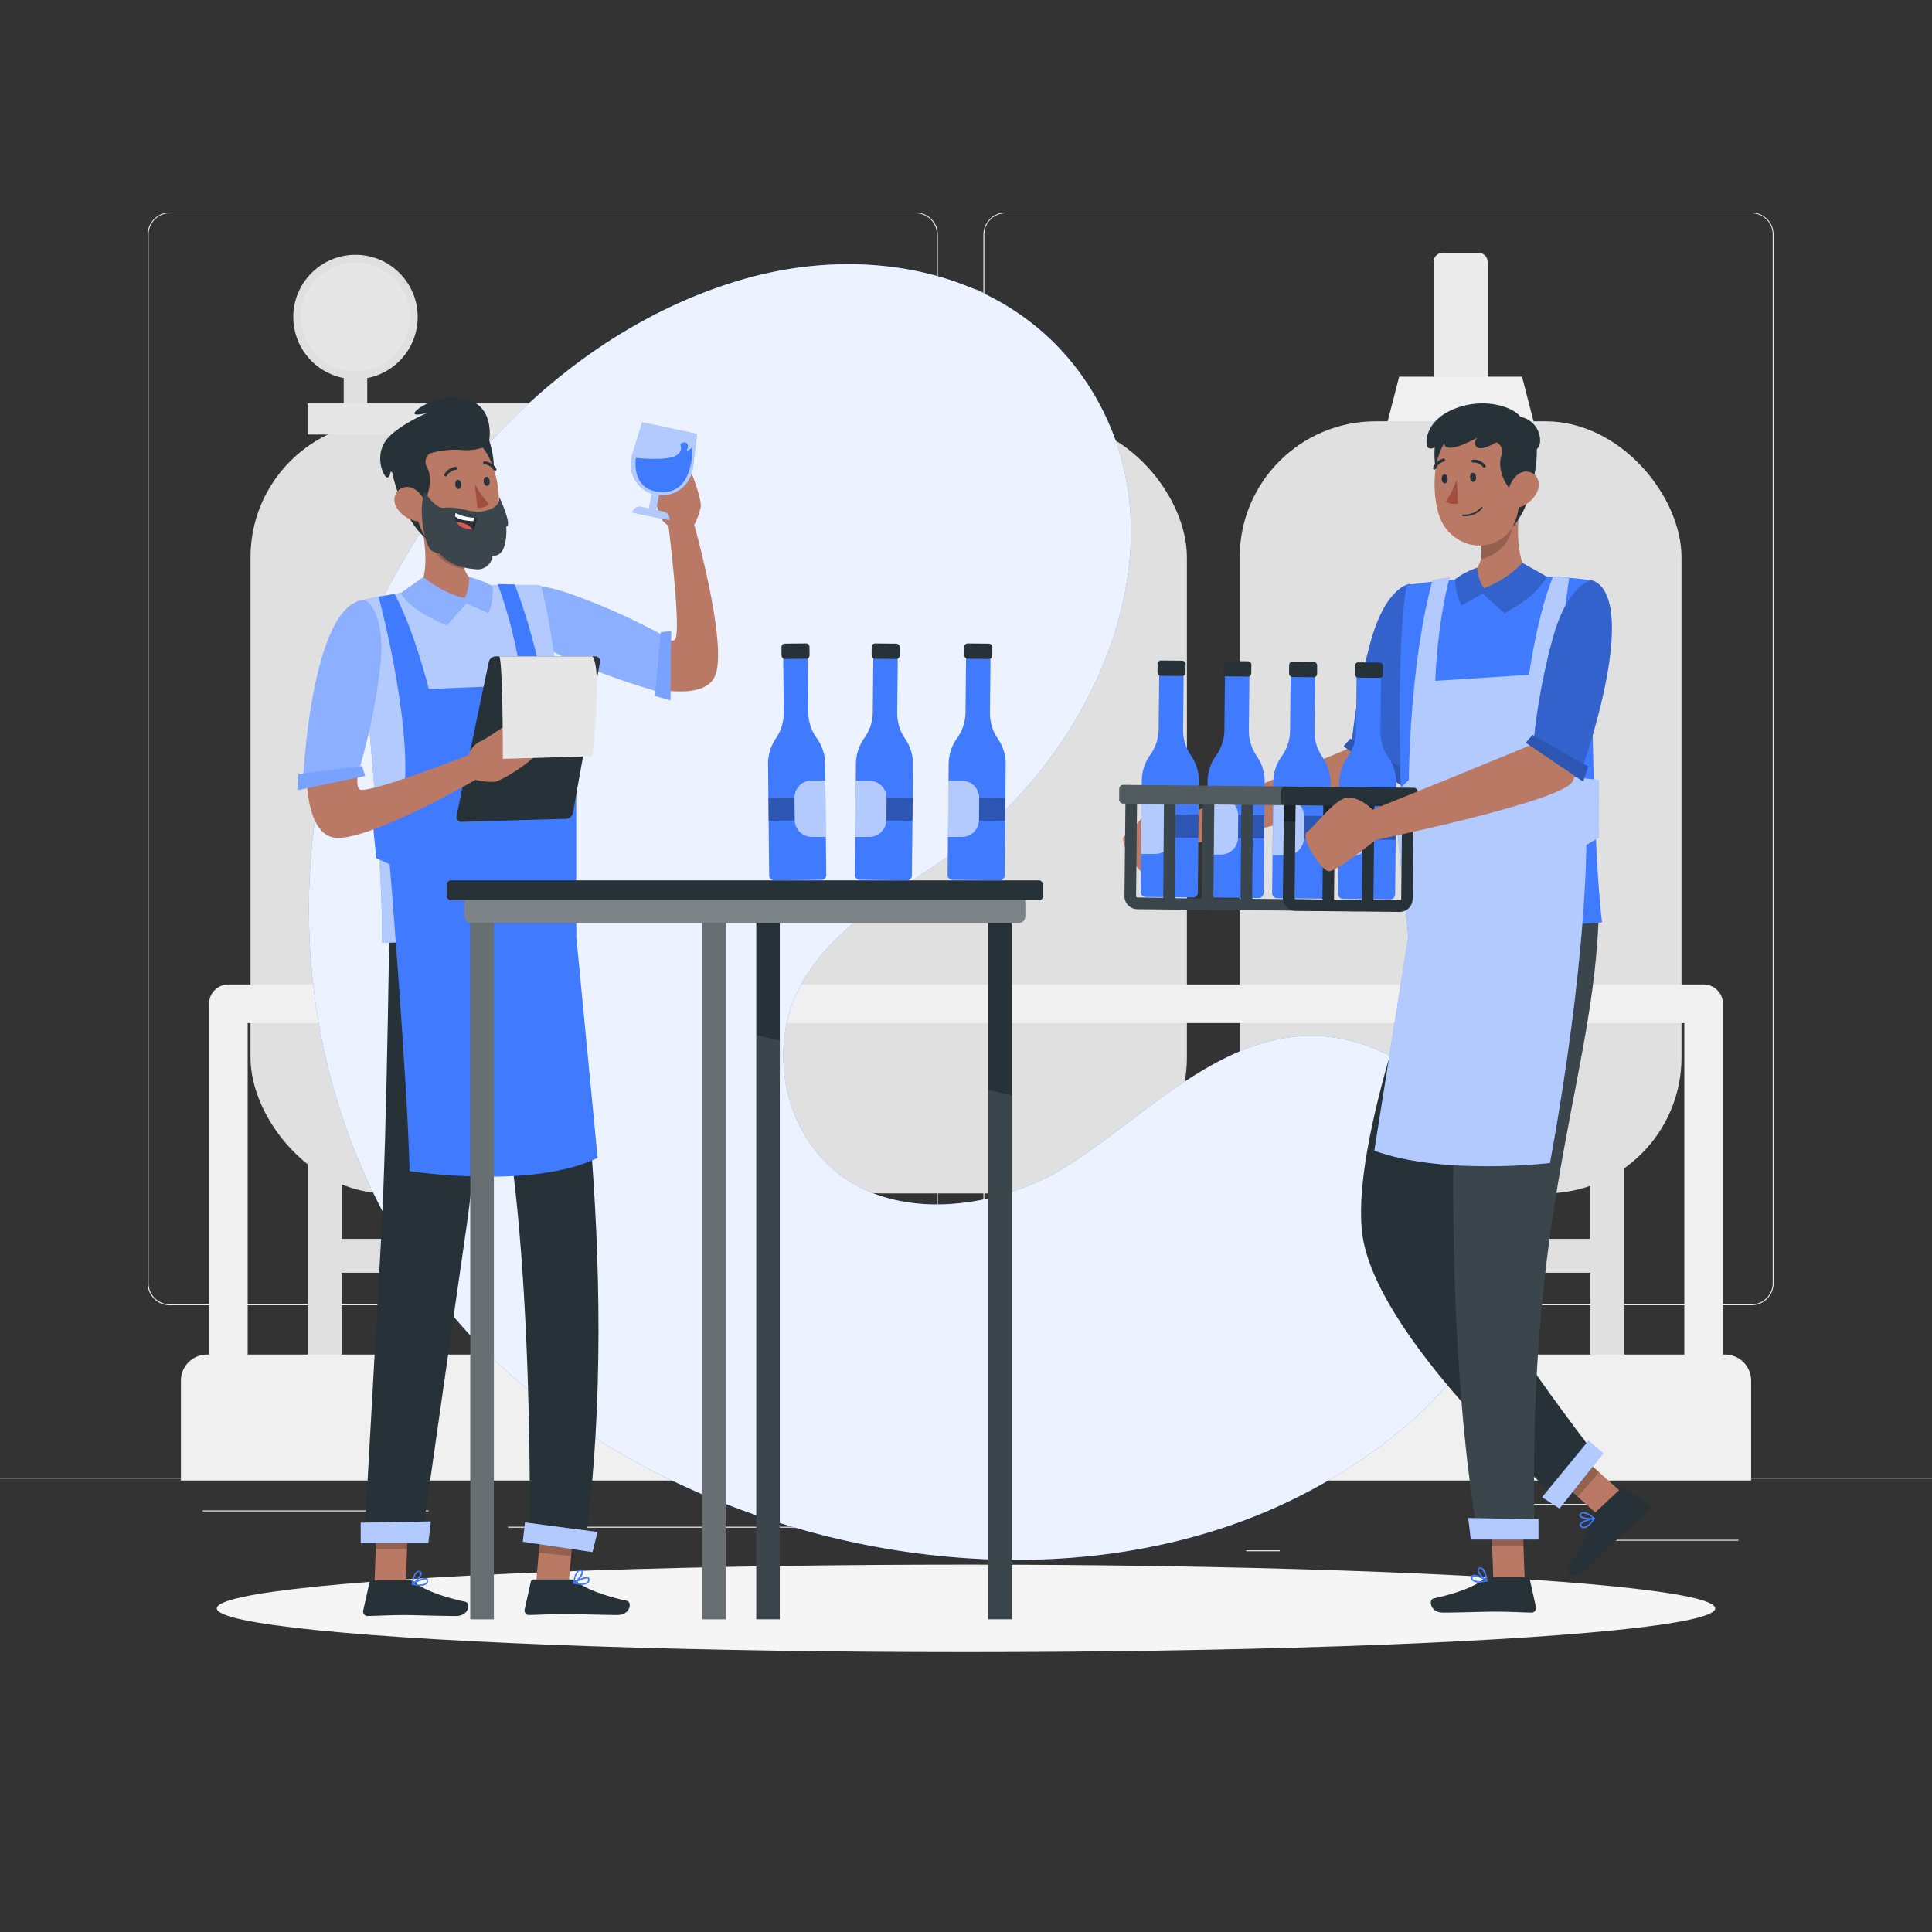 <svg xmlns="http://www.w3.org/2000/svg" viewBox="0 0 500 500"><rect x="0" y="0" width="500" height="500" fill="#333333" stroke="none"/><g id="background-complete"><rect y="382.4" width="500" height="0.25" style="fill:#ebebeb"></rect><rect x="416.78" y="398.49" width="33.12" height="0.25" style="fill:#ebebeb"></rect><rect x="322.53" y="401.21" width="8.69" height="0.25" style="fill:#ebebeb"></rect><rect x="396.59" y="389.21" width="19.19" height="0.25" style="fill:#ebebeb"></rect><rect x="52.46" y="390.89" width="43.19" height="0.25" style="fill:#ebebeb"></rect><rect x="104.56" y="390.89" width="6.33" height="0.25" style="fill:#ebebeb"></rect><rect x="131.47" y="395.11" width="93.68" height="0.25" style="fill:#ebebeb"></rect><path d="M237,337.8H43.91a5.71,5.71,0,0,1-5.7-5.71V60.66A5.71,5.71,0,0,1,43.91,55H237a5.71,5.71,0,0,1,5.71,5.71V332.09A5.71,5.71,0,0,1,237,337.8ZM43.91,55.2a5.46,5.46,0,0,0-5.45,5.46V332.09a5.46,5.46,0,0,0,5.45,5.46H237a5.47,5.47,0,0,0,5.46-5.46V60.66A5.47,5.47,0,0,0,237,55.2Z" style="fill:#ebebeb"></path><path d="M453.31,337.8H260.21a5.72,5.72,0,0,1-5.71-5.71V60.66A5.72,5.72,0,0,1,260.21,55h193.1A5.71,5.71,0,0,1,459,60.66V332.09A5.71,5.71,0,0,1,453.31,337.8ZM260.21,55.2a5.47,5.47,0,0,0-5.46,5.46V332.09a5.47,5.47,0,0,0,5.46,5.46h193.1a5.47,5.47,0,0,0,5.46-5.46V60.66a5.47,5.47,0,0,0-5.46-5.46Z" style="fill:#ebebeb"></path><path d="M373.39,65.42h9.23A2.38,2.38,0,0,1,385,67.8v36.78a0,0,0,0,1,0,0H371a0,0,0,0,1,0,0V67.8A2.38,2.38,0,0,1,373.39,65.42Z" style="fill:#ebebeb"></path><rect x="88.95" y="85.44" width="6.09" height="31.47" style="fill:#e0e0e0"></rect><circle cx="250" cy="83.2" r="8.69" transform="translate(-12.81 102) rotate(-22.5)" style="fill:#e0e0e0"></circle><rect x="235.48" y="101.09" width="29.04" height="12.83" style="fill:#e0e0e0"></rect><rect x="246.24" y="87.39" width="7.53" height="13.7" style="fill:#e0e0e0"></rect><polygon points="398.9 116.9 357.1 116.9 362.1 97.49 393.9 97.49 398.9 116.9" style="fill:#f0f0f0"></polygon><rect x="64.83" y="109.03" width="114.34" height="199.82" rx="35.19" style="fill:#e0e0e0"></rect><rect x="79.63" y="291.65" width="8.78" height="66.71" style="fill:#e0e0e0"></rect><rect x="116.02" y="285.43" width="8.78" height="79.13" transform="translate(445.41 204.59) rotate(90)" style="fill:#e0e0e0"></rect><rect x="155.59" y="291.65" width="8.78" height="66.71" style="fill:#e0e0e0"></rect><rect x="192.83" y="109.03" width="114.34" height="199.82" rx="35.19" style="fill:#e0e0e0"></rect><rect x="207.63" y="291.65" width="8.78" height="66.71" style="fill:#e0e0e0"></rect><rect x="244.02" y="285.43" width="8.78" height="79.13" transform="translate(573.41 76.59) rotate(90)" style="fill:#e0e0e0"></rect><rect x="283.59" y="291.65" width="8.78" height="66.71" style="fill:#e0e0e0"></rect><rect x="320.83" y="109.03" width="114.34" height="199.82" rx="35.19" style="fill:#e0e0e0"></rect><rect x="335.63" y="291.65" width="8.78" height="66.71" style="fill:#e0e0e0"></rect><rect x="372.02" y="285.43" width="8.78" height="79.13" transform="translate(701.41 -51.41) rotate(90)" style="fill:#e0e0e0"></rect><rect x="411.59" y="291.65" width="8.78" height="66.71" style="fill:#e0e0e0"></rect><path d="M53.57,350.56H446.43a6.76,6.76,0,0,1,6.76,6.76v25.84a0,0,0,0,1,0,0H46.82a0,0,0,0,1,0,0V357.31A6.76,6.76,0,0,1,53.57,350.56Z" style="fill:#f0f0f0"></path><path d="M440.9,366.91H59.1a5,5,0,0,1-5-5V259.78a5,5,0,0,1,5-5H440.9a5,5,0,0,1,5,5V361.91A5,5,0,0,1,440.9,366.91Zm-376.8-10H435.9V264.78H64.1Z" style="fill:#f0f0f0"></path><circle cx="92" cy="82.04" r="16.1" style="fill:#e0e0e0"></circle><circle cx="92" cy="82.04" r="14.1" style="fill:#e6e6e6"></circle><circle cx="250" cy="83.2" r="6.69" style="fill:#e6e6e6"></circle><rect x="221.78" y="95.87" width="56.44" height="6.91" style="fill:#e6e6e6"></rect><rect x="79.59" y="104.41" width="84.81" height="8.05" style="fill:#e6e6e6"></rect></g><g id="background-simple"><path d="M202.44,69.92C235.39,64,270.37,74.81,286,107.45c17.3,36.23-1.37,80.25-29.33,105.42-15.51,14-37.47,22.19-48.6,40.56-8.58,14.16-6.68,33.63,4.32,46,15.69,17.62,44.26,14.11,62.68,3,20.94-12.69,42-37.13,68.85-34.09,24.76,2.8,43.83,26.91,45.31,51.06,1.87,30.72-26.79,54.14-51.38,67-62.85,32.82-150.1,16.44-203.25-28.51-39.07-33-57.78-84.24-54.22-134.8A180.75,180.75,0,0,1,108,139.1c19.23-30.28,48.4-56.16,83.58-66.6A102.13,102.13,0,0,1,202.44,69.92Z" style="fill:#407BFF"></path><path d="M202.44,69.92C235.39,64,270.37,74.81,286,107.45c17.3,36.23-1.37,80.25-29.33,105.42-15.51,14-37.47,22.19-48.6,40.56-8.58,14.16-6.68,33.63,4.32,46,15.69,17.62,44.26,14.11,62.68,3,20.94-12.69,42-37.13,68.85-34.09,24.76,2.8,43.83,26.91,45.31,51.06,1.87,30.72-26.79,54.14-51.38,67-62.85,32.82-150.1,16.44-203.25-28.51-39.07-33-57.78-84.24-54.22-134.8A180.75,180.75,0,0,1,108,139.1c19.23-30.28,48.4-56.16,83.58-66.6A102.13,102.13,0,0,1,202.44,69.92Z" style="fill:#fff;opacity:0.9"></path></g><g id="Shadow"><ellipse id="path" cx="250" cy="416.24" rx="193.89" ry="11.32" style="fill:#f5f5f5"></ellipse></g><g id="character-2"><g id="group"><polygon points="420.37 386.86 414.86 393.22 401.38 381.12 406.89 374.76 420.37 386.86" style="fill:#b97964"></polygon><polygon points="406.89 374.76 401.38 381.12 408.34 387.36 413.84 381 406.89 374.76" style="opacity:0.2;isolation:isolate"></polygon><path d="M412.13,375.5s-26.09-33.82-31-46.74,23-87.3,23-87.3l-31.38-6.32s-23.12,57-20.27,83.6,48.91,67.49,48.91,67.49Z" style="fill:#263238"></path><path d="M412.38,391.86l7.19-6.73a.71.71,0,0,1,.88-.06l6.1,4.18a1.18,1.18,0,0,1,.3,1.66,1.12,1.12,0,0,1-.18.2c-2.36,2.14-4.19,3.58-7.11,6.32-1.8,1.68-7.05,6.95-9.53,9.28s-5.11.18-4.31-1c3.64-5.27,5.78-9.86,6-12.54A1.91,1.91,0,0,1,412.38,391.86Z" style="fill:#263238"></path><path d="M411.39,394.74a2.42,2.42,0,0,1-1.42.76,1.16,1.16,0,0,1-1-.48.57.57,0,0,1-.12-.62c.34-.95,3.35-1.56,3.69-1.62a.15.15,0,0,1,.19.07.2.2,0,0,1,0,.22A10.28,10.28,0,0,1,411.39,394.74Zm-2-.41a.41.41,0,0,0-.14.21s0,.13.06.25a.78.78,0,0,0,.66.33,3.93,3.93,0,0,0,2.21-1.87A8,8,0,0,0,409.36,394.33Z" style="fill:#407BFF"></path><path d="M412.71,393.11l-.07.06c-.92.24-3.32.05-3.79-.69a.64.64,0,0,1,.11-.79,1,1,0,0,1,.76-.38c1.21-.08,2.95,1.48,3,1.56a.19.19,0,0,1,.05.19A.16.16,0,0,1,412.71,393.11Zm-3.44-1.29-.07.06c-.18.17-.1.29-.07.34.29.45,2,.73,3,.62a4.5,4.5,0,0,0-2.43-1.19A.63.63,0,0,0,409.27,391.82Z" style="fill:#407BFF"></path><polygon points="403.59 390.4 414.92 376.12 411.1 372.85 399.09 387.47 403.59 390.4" style="fill:#407BFF"></polygon><polygon points="403.59 390.4 414.92 376.12 411.1 372.85 399.09 387.47 403.59 390.4" style="fill:#fff;opacity:0.6;isolation:isolate"></polygon><polygon points="394.59 409.07 386.48 409.07 385.81 390.29 393.93 390.29 394.59 409.07" style="fill:#b97964"></polygon><path d="M385.36,408.13h9.85a.72.72,0,0,1,.69.56l1.6,7.22a1.21,1.21,0,0,1-.93,1.42,1.1,1.1,0,0,1-.26,0c-3.19-.05-5.51-.24-9.51-.24-2.46,0-9.9.25-13.31.25s-3.84-3.36-2.45-3.67c6.25-1.36,10.95-3.25,12.95-5A2,2,0,0,1,385.36,408.13Z" style="fill:#263238"></path><path d="M382.67,409.56a2.43,2.43,0,0,1-1.55-.42,1.13,1.13,0,0,1-.41-1,.58.58,0,0,1,.33-.53c.9-.47,3.52,1.14,3.81,1.33a.16.16,0,0,1,.09.18.19.19,0,0,1-.14.17A10.22,10.22,0,0,1,382.67,409.56Zm-1.2-1.69a.54.54,0,0,0-.25.06c-.05,0-.11.07-.12.22a.77.77,0,0,0,.25.69,3.91,3.91,0,0,0,2.89.15A7.89,7.89,0,0,0,381.47,407.87Z" style="fill:#407BFF"></path><path d="M384.75,409.27h-.1c-.83-.46-2.45-2.24-2.28-3.1a.61.61,0,0,1,.61-.5,1,1,0,0,1,.82.25c.94.76,1.13,3.09,1.14,3.2a.21.21,0,0,1-.09.18A.17.17,0,0,1,384.75,409.27ZM383.12,406H383c-.25,0-.27.14-.28.19-.11.53.92,1.88,1.76,2.51a4.54,4.54,0,0,0-1-2.54A.67.67,0,0,0,383.12,406Z" style="fill:#407BFF"></path><polygon points="393.93 390.3 385.81 390.3 386.16 399.99 394.28 399.99 393.93 390.3" style="opacity:0.2;isolation:isolate"></polygon><path d="M413.84,231.47c0,45.24-18.87,76.45-16.66,165.09H382.35S370.3,334.82,379.64,230Z" style="fill:#263238"></path><path d="M413.84,231.47c0,45.24-18.87,76.45-16.66,165.09H382.35S370.3,334.82,379.64,230Z" style="fill:#fff;opacity:0.1;isolation:isolate"></path><polygon points="380.65 398.43 398.15 398.43 398.15 393.2 379.99 392.86 380.65 398.43" style="fill:#407BFF"></polygon><polygon points="380.65 398.43 398.15 398.43 398.15 393.2 379.99 392.86 380.65 398.43" style="fill:#fff;opacity:0.6;isolation:isolate"></polygon><path d="M367.9,173.52s-6,24.36-8,29.54-51,15.27-51,15.27-10.23,8.25-12.18,8.12-7.56-8.93-5.67-10.13,7.21-8.69,10.49-8.93S308,210.5,308,210.5s39.56-16,41.65-17.09c1.5-.79,5.54-24.19,5.54-24.19Z" style="fill:#b97964"></path><path d="M364.78,151.14c6.81,2,7.93,17.55-2.54,49l-12.55-6.73a163.72,163.72,0,0,1,5.1-27.6C358.77,151.71,364.78,151.14,364.78,151.14Z" style="fill:#407BFF"></path><path d="M364.78,151.14c6.81,2,7.93,17.55-2.54,49l-12.55-6.73a163.72,163.72,0,0,1,5.1-27.6C358.77,151.71,364.78,151.14,364.78,151.14Z" style="opacity:0.2;isolation:isolate"></path><polygon points="347.71 193.17 349.45 191.14 363.87 199.29 362.56 203.24 347.71 193.17" style="fill:#407BFF"></polygon><polygon points="347.71 193.17 349.45 191.14 363.87 199.29 362.56 203.24 347.71 193.17" style="opacity:0.3;isolation:isolate"></polygon><path d="M388.22,268.38a116.25,116.25,0,0,0-4.8,18.62c-1.21-16.47,3.61-33.93,3.61-33.93Z" style="opacity:0.2;isolation:isolate"></path><path d="M364,151.4s27.09-4.19,47.91-1.22c0,0-.38,62.71,2.69,88.53l-50.15,3.54S359.76,178.62,364,151.4Z" style="fill:#407BFF"></path><path d="M396.17,149.07c-3.55,4-13.32,3.68-13.32,3.68s-6.18-1-5.12-3c3.48-1,5-2.79,5.51-5a10.42,10.42,0,0,0-.07-4.08,21.74,21.74,0,0,0-.54-2.22l11-10.07C392.65,134.36,391.88,145.26,396.17,149.07Z" style="fill:#b97964"></path><path d="M391.44,134.27c.28,7.19-5.38,9.78-8.2,10.48a10.42,10.42,0,0,0-.07-4.08Z" style="opacity:0.2;isolation:isolate"></path><path d="M372.06,111s-3,10.9,2.41,15.86,7.81-15.7,7.81-15.7Z" style="fill:#263238"></path><path d="M390.54,137.67a10.16,10.16,0,0,1-12,2.55,11.31,11.31,0,0,1-5.79-6c-.15-.36-.29-.74-.41-1.12-2.1-7.12-1.63-19.1,6.06-22.7a11,11,0,0,1,15.71,10.18C394,128.64,394.39,133.36,390.54,137.67Z" style="fill:#b97964"></path><path d="M382,123.49c.08.65-.28,1.2-.72,1.22s-.79-.49-.83-1.14.29-1.2.71-1.22S382,122.83,382,123.49Z" style="fill:#263238"></path><path d="M374.64,123.88c.08.64-.28,1.2-.71,1.22s-.8-.5-.83-1.15.28-1.19.71-1.22S374.61,123.26,374.64,123.88Z" style="fill:#263238"></path><path d="M377,124.08a23.84,23.84,0,0,1-2.83,5.75,3.81,3.81,0,0,0,3.17.42Z" style="fill:#a24e3f"></path><path d="M384.19,121a.4.4,0,0,1-.38-.13,3.1,3.1,0,0,0-2.52-1.16.38.38,0,1,1-.1-.75h0a3.78,3.78,0,0,1,3.19,1.41.37.37,0,0,1,0,.54h0Z" style="fill:#263238"></path><path d="M378.59,133.57h0a5.86,5.86,0,0,0,5-2,.22.22,0,0,0,0-.29.2.2,0,0,0-.28,0h0a5.6,5.6,0,0,1-4.69,1.86.2.2,0,0,0-.22.17v0a.19.19,0,0,0,.17.22Z" style="fill:#263238"></path><path d="M371.34,121.5a.45.45,0,0,1-.23,0,.39.39,0,0,1-.21-.5h0a3.8,3.8,0,0,1,2.64-2.3.39.39,0,0,1,.45.31h0a.41.41,0,0,1-.31.45h0a3.07,3.07,0,0,0-2.07,1.85A.38.38,0,0,1,371.34,121.5Z" style="fill:#263238"></path><path d="M387.67,110.91l-.41,3.54a2.65,2.65,0,0,1,1.34,3.32c-1.13,3,.58,7.59,2.88,9.42,0,0,.06-1.29,1.15-1s.82,7-1.28,10.24c0,0,3.19-2.92,5-10,1.65-6.53,1.83-12,.47-14.48Z" style="fill:#263238"></path><path d="M397.93,127a7.63,7.63,0,0,1-4.17,4.09c-2.49,1-4-1.18-3.56-3.68.42-2.22,2.22-5.48,4.84-5.37S398.88,124.7,397.93,127Z" style="fill:#b97964"></path><path d="M387.26,114.45s-3.71,2.32-5,1.3.07-2.48.07-2.48-5.13,2.93-7.44,2.58-.24-3.47-.24-3.47-3.5,4.91-5.1,3.43c-.77-.71-1-6.75,6.65-9.92s15.29-.69,17.3,2a6.26,6.26,0,0,1,5.07,5.87C398.9,120.37,387.26,114.45,387.26,114.45Z" style="fill:#263238"></path><path d="M394,145.67a27.07,27.07,0,0,1-10,6.59,11.92,11.92,0,0,1-1.74-5.35s-3.86,1.37-5.67,3.05a14.65,14.65,0,0,0,1.68,6.75l5.41-3.1,5.66,5.11s8.57-4.36,10.93-9.51Z" style="fill:#407BFF"></path><path d="M394,145.67a27.07,27.07,0,0,1-10,6.59,11.92,11.92,0,0,1-1.74-5.35s-3.86,1.37-5.67,3.05a14.65,14.65,0,0,0,1.68,6.75l5.41-3.1,5.66,5.11s8.57-4.36,10.93-9.51Z" style="opacity:0.2;isolation:isolate"></path><path d="M404.87,200.84c-4.05-18.93,1.25-51.3,1.25-51.3l-4.22-.27c-4.09,10.08-6.2,25.37-6.2,25.37l-24.26,1.57c.69-16.35,3.71-26.69,3.71-26.69l-4.39.55c-6.06,22.05-6.16,51.84-6.16,51.84l-4,3.61,3.88,36.73-8.8,55.55c17.85,6.48,45.45,3.18,45.45,3.18,9.62-52.76,9.4-82.28,9.4-82.28l3.29-1.95-.1-14.89Z" style="fill:#407BFF"></path><g style="opacity:0.6;isolation:isolate"><path d="M404.87,200.84c-4.05-18.93,1.25-51.3,1.25-51.3l-4.22-.27c-4.09,10.08-6.2,25.37-6.2,25.37l-24.26,1.57c.69-16.35,3.71-26.69,3.71-26.69l-4.39.55c-6.06,22.05-6.16,51.84-6.16,51.84l-4,3.61,3.88,36.73-8.8,55.55c17.85,6.48,45.45,3.18,45.45,3.18,9.62-52.76,9.4-82.28,9.4-82.28l3.29-1.95-.1-14.89Z" style="fill:#fff"></path></g><path d="M310.27,202.19,310,231a1.27,1.27,0,0,1-1.28,1.26l-12.23-.12a1.27,1.27,0,0,1-1.25-1.29L295.5,202a11.6,11.6,0,0,1,2.18-6.63,11.62,11.62,0,0,0,2.18-6.65l.16-16.19,6.33.06-.16,16.19a11.57,11.57,0,0,0,2,6.69A11.49,11.49,0,0,1,310.27,202.19Z" style="fill:#407BFF"></path><rect x="299.56" y="170.96" width="7.25" height="3.96" rx="0.86" transform="matrix(1, 0.01, -0.01, 1, 1.75, -3.03)" style="fill:#263238"></rect><path d="M303.43,211l-.06,5.67A4.42,4.42,0,0,1,298.9,221l-3.59,0,.15-14.52,3.59,0A4.44,4.44,0,0,1,303.43,211Z" style="fill:#fff;opacity:0.6;isolation:isolate"></path><rect x="303.4" y="210.83" width="6.76" height="5.97" transform="translate(2.16 -3.06) rotate(0.57)" style="opacity:0.3;isolation:isolate"></rect><path d="M327.3,202.36,327,231.15a1.27,1.27,0,0,1-1.28,1.26l-12.23-.12a1.28,1.28,0,0,1-1.26-1.29l.29-28.78a11.56,11.56,0,0,1,2.18-6.64,11.53,11.53,0,0,0,2.17-6.65l.17-16.19,6.33.06L323.21,189a11.66,11.66,0,0,0,2.05,6.69A11.57,11.57,0,0,1,327.3,202.36Z" style="fill:#407BFF"></path><rect x="316.58" y="171.13" width="7.25" height="3.96" rx="0.86" transform="translate(1.75 -3.2) rotate(0.57)" style="fill:#263238"></rect><path d="M320.45,211.12l-.06,5.67a4.41,4.41,0,0,1-4.46,4.37l-3.59,0,.15-14.52,3.59,0A4.41,4.41,0,0,1,320.45,211.12Z" style="fill:#fff;opacity:0.6;isolation:isolate"></path><rect x="320.42" y="211" width="6.76" height="5.97" transform="translate(2.16 -3.23) rotate(0.57)" style="opacity:0.3;isolation:isolate"></rect><path d="M344.32,202.53,344,231.32a1.28,1.28,0,0,1-1.29,1.26l-12.23-.12a1.27,1.27,0,0,1-1.25-1.29l.29-28.78a11.55,11.55,0,0,1,2.17-6.64,11.54,11.54,0,0,0,2.18-6.65l.16-16.19,6.33.06-.16,16.19a11.57,11.57,0,0,0,2,6.69A11.49,11.49,0,0,1,344.32,202.53Z" style="fill:#407BFF"></path><rect x="333.61" y="171.3" width="7.25" height="3.96" rx="0.86" transform="translate(1.75 -3.37) rotate(0.57)" style="fill:#263238"></rect><path d="M337.48,211.29l-.06,5.67a4.42,4.42,0,0,1-4.46,4.38l-3.59,0,.14-14.52,3.59,0A4.42,4.42,0,0,1,337.48,211.29Z" style="fill:#fff;opacity:0.6;isolation:isolate"></path><rect x="337.45" y="211.17" width="6.76" height="5.97" transform="translate(2.17 -3.41) rotate(0.57)" style="opacity:0.3;isolation:isolate"></rect><path d="M361.35,202.7l-.29,28.79a1.27,1.27,0,0,1-1.28,1.26l-12.23-.12a1.28,1.28,0,0,1-1.26-1.28l.29-28.79a11.63,11.63,0,0,1,2.18-6.64,11.53,11.53,0,0,0,2.17-6.65l.17-16.19,6.33.06-.17,16.19a11.66,11.66,0,0,0,2.05,6.69A11.57,11.57,0,0,1,361.35,202.7Z" style="fill:#407BFF"></path><rect x="350.64" y="171.47" width="7.25" height="3.96" rx="0.86" transform="translate(1.76 -3.54) rotate(0.57)" style="fill:#263238"></rect><path d="M354.5,211.46l-.05,5.67a4.44,4.44,0,0,1-4.47,4.38l-3.59,0,.15-14.52,3.59,0A4.41,4.41,0,0,1,354.5,211.46Z" style="fill:#fff;opacity:0.6;isolation:isolate"></path><rect x="354.47" y="211.34" width="6.76" height="5.97" transform="matrix(1, 0.01, -0.01, 1, 2.17, -3.58)" style="opacity:0.3;isolation:isolate"></rect><path d="M341.29,232.78l-10-.1-6.9-.06a.35.35,0,0,1-.34-.35l.25-25.68-3,0-.25,25.68c0,.11,0,.23,0,.34l-6.69-.06a.35.35,0,0,1-.34-.35l.25-25.68-3,0-.25,25.68c0,.11,0,.23,0,.34l-6.69-.07a.34.34,0,0,1-.34-.34l.25-25.68-3,0L301.05,232c0,.11,0,.23,0,.34l-6.69-.07a.34.34,0,0,1-.34-.34l.26-25.68-3,0-.26,25.67a3.34,3.34,0,0,0,3.31,3.38l10,.1,10,.1,6.9.07,3.1,0,6.9.06,10,.1,10,.1,0-3Z" style="fill:#263238"></path><path d="M341.29,232.78l-10-.1-6.9-.06a.35.35,0,0,1-.34-.35l.25-25.68-3,0-.25,25.68c0,.11,0,.23,0,.34l-6.69-.06a.35.35,0,0,1-.34-.35l.25-25.68-3,0-.25,25.68c0,.11,0,.23,0,.34l-6.69-.07a.34.34,0,0,1-.34-.34l.25-25.68-3,0L301.05,232c0,.11,0,.23,0,.34l-6.69-.07a.34.34,0,0,1-.34-.34l.26-25.68-3,0-.26,25.67a3.34,3.34,0,0,0,3.31,3.38l10,.1,10,.1,6.9.07,3.1,0,6.9.06,10,.1,10,.1,0-3Z" style="fill:#fff;opacity:0.1;isolation:isolate"></path><path d="M332.32,205.17,332,232.35a3.36,3.36,0,0,0,3.32,3.38l26.9.27a3.35,3.35,0,0,0,3.37-3.32l.28-27.18Zm9.92,27.63-6.85-.07a.35.35,0,0,1-.35-.35l.25-24.18,7.2.07Zm10.2.1-7.2-.07.25-24.53,7.2.07Zm10.19-.25a.35.35,0,0,1-.34.35l-6.85-.07.25-24.53,7.19.07Z" style="fill:#263238"></path><polygon points="365.9 205.5 365.83 212.93 362.83 212.9 362.88 208.47 355.69 208.4 355.64 212.83 352.64 212.8 352.69 208.37 345.49 208.3 345.44 212.73 342.44 212.7 342.49 208.27 335.29 208.2 335.24 212.63 332.24 212.6 332.32 205.17 365.9 205.5" style="opacity:0.3;isolation:isolate"></polygon><rect x="289.63" y="203.53" width="77.26" height="4.83" rx="0.99" transform="translate(2.08 -3.28) rotate(0.57)" style="fill:#263238"></rect><path d="M332.59,208.4l-42-.42a1,1,0,0,1-1-1l0-2.85a1,1,0,0,1,1-1l42,.42a1,1,0,0,0-1,1l0,2.85A1,1,0,0,0,332.59,208.4Z" style="fill:#fff;opacity:0.2;isolation:isolate"></path><path d="M415.06,172.56s-6,24.36-8,29.55-51,15.26-51,15.26-10.23,8.25-12.18,8.12-7.56-8.92-5.67-10.13,7.21-8.69,10.49-8.93,6.53,3.11,6.53,3.11,39.56-16,41.65-17.09c1.5-.79,5.54-24.18,5.54-24.18Z" style="fill:#b97964"></path><path d="M411.94,150.18c6.81,2,7.93,17.55-2.54,49l-12.55-6.74a163.72,163.72,0,0,1,5.1-27.6C405.93,150.76,411.94,150.18,411.94,150.18Z" style="fill:#407BFF"></path><path d="M411.94,150.18c6.81,2,7.93,17.55-2.54,49l-12.55-6.74a163.72,163.72,0,0,1,5.1-27.6C405.93,150.76,411.94,150.18,411.94,150.18Z" style="opacity:0.2;isolation:isolate"></path><polygon points="394.87 192.22 396.61 190.19 411.03 198.33 409.72 202.28 394.87 192.22" style="fill:#407BFF"></polygon><polygon points="394.87 192.22 396.61 190.19 411.03 198.33 409.72 202.28 394.87 192.22" style="opacity:0.3;isolation:isolate"></polygon></g></g><g id="character-1"><g id="group"><polygon points="138.67 410.56 147.04 411.45 148.61 393.4 140.24 392.51 138.67 410.56" style="fill:#b97964"></polygon><polygon points="96.92 409.95 105.03 409.95 105.69 391.17 97.58 391.17 96.92 409.95" style="fill:#b97964"></polygon><path d="M106.15,409H96.3a.73.73,0,0,0-.69.56L94,416.79a1.2,1.2,0,0,0,.92,1.42.82.82,0,0,0,.27,0c3.18-.05,5.5-.24,9.51-.24,2.46,0,9.9.25,13.3.25s3.85-3.36,2.46-3.67c-6.26-1.36-11-3.25-13-5A2,2,0,0,0,106.15,409Z" style="fill:#263238"></path><path d="M106.71,410.14a.2.2,0,0,1-.15-.17.18.18,0,0,1,.09-.18c.29-.19,2.91-1.8,3.81-1.33a.55.55,0,0,1,.33.53,1.15,1.15,0,0,1-.4,1,2.41,2.41,0,0,1-1.56.42A9.43,9.43,0,0,1,106.71,410.14Zm.55-.27a4,4,0,0,0,2.89-.14.81.81,0,0,0,.26-.7c0-.15-.07-.22-.12-.22a.45.45,0,0,0-.25-.05A7.81,7.81,0,0,0,107.26,409.87Z" style="fill:#407BFF"></path><path d="M106.65,410.18a.24.24,0,0,1-.09-.18c0-.11.21-2.44,1.15-3.2a1,1,0,0,1,.81-.25.63.63,0,0,1,.62.5c.17.86-1.45,2.64-2.29,3.1h-.09A.2.2,0,0,1,106.65,410.18ZM108,407a4.62,4.62,0,0,0-1,2.54c.84-.63,1.87-2,1.77-2.51,0-.05,0-.19-.28-.19h-.09A.7.7,0,0,0,108,407Z" style="fill:#407BFF"></path><path d="M147.92,408.76h-9.85a.71.71,0,0,0-.69.55l-1.6,7.22a1.21,1.21,0,0,0,.92,1.42,1.24,1.24,0,0,0,.27,0c3.19-.05,5.51-.25,9.51-.25,2.46,0,9.9.26,13.3.26s3.85-3.37,2.46-3.67c-6.25-1.37-11-3.25-13-5.05A1.94,1.94,0,0,0,147.92,408.76Z" style="fill:#263238"></path><path d="M148.48,409.88a.2.2,0,0,1-.15-.17.17.17,0,0,1,.1-.18c.29-.19,2.91-1.8,3.8-1.33a.57.57,0,0,1,.33.54,1.1,1.1,0,0,1-.4,1,2.47,2.47,0,0,1-1.56.41A9.51,9.51,0,0,1,148.48,409.88Zm.56-.27a3.93,3.93,0,0,0,2.88-.14.8.8,0,0,0,.26-.69c0-.16-.07-.23-.12-.23a.43.43,0,0,0-.25-.05A7.87,7.87,0,0,0,149,409.61Z" style="fill:#407BFF"></path><path d="M148.43,409.92a.21.21,0,0,1-.1-.17c0-.12.21-2.45,1.15-3.21a1,1,0,0,1,.81-.25.63.63,0,0,1,.62.51c.17.85-1.45,2.64-2.29,3.09h-.09A.19.19,0,0,1,148.43,409.92Zm1.3-3.16a4.54,4.54,0,0,0-1,2.54c.83-.63,1.86-2,1.76-2.5,0-.06,0-.2-.28-.2h-.09A.67.67,0,0,0,149.73,406.76Z" style="fill:#407BFF"></path><polygon points="140.24 392.51 148.61 393.4 147.79 402.71 139.42 401.82 140.24 392.51" style="opacity:0.2;isolation:isolate"></polygon><polygon points="97.58 391.18 105.69 391.18 105.34 400.87 97.23 400.87 97.58 391.18" style="opacity:0.2;isolation:isolate"></polygon><path d="M100.93,226.42h43c4.09,22.35,16.9,101.42,7.71,171.87l-14.57-1.81s1.35-93.53-11.51-128.1c-1.48,18.5-3.24,38.19-4.76,48.67-3.75,25.78-11.76,82.14-11.76,82.14H94.24s3-53.94,4.43-79.29C100.2,292.39,100.87,232.07,100.93,226.42Z" style="fill:#263238"></path><polygon points="153.34 401.68 135.31 399 135.86 394.01 154.62 396.47 153.34 401.68" style="fill:#407BFF"></polygon><polygon points="153.34 401.68 135.31 399 135.86 394.01 154.62 396.47 153.34 401.68" style="fill:#fff;opacity:0.6;isolation:isolate"></polygon><polygon points="110.85 399.31 93.36 399.31 93.36 394.08 111.51 393.74 110.85 399.31" style="fill:#407BFF"></polygon><polygon points="110.85 399.31 93.36 399.31 93.36 394.08 111.51 393.74 110.85 399.31" style="fill:#fff;opacity:0.6;isolation:isolate"></polygon><path d="M165.4,162.22s7.26,4.55,9.2,3.37S173,136.06,173,136.06a5.93,5.93,0,0,1-2.73-4.09c-.53-2.94-4.68-11.79-2.36-12.29s7.4-1.66,8.85-1,4.84,10.32,4.6,12.42a15.3,15.3,0,0,1-1.7,4.69s8.47,30,5.57,38.67-22.51,2.11-22.51,2.11Z" style="fill:#b97964"></path><path d="M129.41,153.44c-2.24,6.73,9.92,16.5,41.74,25.8l1.61-14.15a163.56,163.56,0,0,0-25.6-11.52C133.31,148.83,129.41,153.44,129.41,153.44Z" style="fill:#407BFF"></path><path d="M129.41,153.44c-2.24,6.73,9.92,16.5,41.74,25.8l1.61-14.15a163.56,163.56,0,0,0-25.6-11.52C133.31,148.83,129.41,153.44,129.41,153.44Z" style="fill:#fff;opacity:0.4;isolation:isolate"></path><polygon points="173.69 163.33 171.03 163.6 169.52 180.1 173.51 181.26 173.69 163.33" style="fill:#407BFF"></polygon><polygon points="173.69 163.33 171.03 163.6 169.52 180.1 173.51 181.26 173.69 163.33" style="fill:#fff;opacity:0.3;isolation:isolate"></polygon><path d="M139.25,151.41c-4.56-.1-28.61-.36-47,4.28,0,0,7,62.33,6.62,88.33l50.25-1.75s-2-63.07-8.91-90.11A1,1,0,0,0,139.25,151.41Z" style="fill:#407BFF"></path><path d="M139.25,151.41c-4.56-.1-28.61-.36-47,4.28,0,0,7,62.33,6.62,88.33l50.25-1.75s-2-63.07-8.91-90.11A1,1,0,0,0,139.25,151.41Z" style="fill:#fff;opacity:0.6;isolation:isolate"></path><path d="M125.59,268.38A115.13,115.13,0,0,1,130.4,287c1.2-16.47-3.61-33.93-3.61-33.93Z" style="opacity:0.2;isolation:isolate"></path><path d="M107.83,152.93c4,3.59,13.63,2.27,13.63,2.27s6-1.66,4.77-3.55c-3.56-.58-5.28-2.24-6-4.37a10.26,10.26,0,0,1-.36-4.06,19.32,19.32,0,0,1,.3-2.27l-12-8.86C109.78,137.94,111.7,148.69,107.83,152.93Z" style="fill:#b97964"></path><path d="M111,137.72c.47,7.18,6.37,9.16,9.26,9.56a10.26,10.26,0,0,1-.36-4.06Z" style="opacity:0.2;isolation:isolate"></path><path d="M125.69,111.52s4.68,10.29.14,16-10.2-14.26-10.2-14.26Z" style="fill:#263238"></path><path d="M111.68,140.79a10.14,10.14,0,0,0,12.28.61,11.57,11.57,0,0,0,5-8c.95-7.36-1.41-19.11-9.58-21.45a11,11,0,0,0-13.9,12.54C106.8,132.43,107.2,137.15,111.68,140.79Z" style="fill:#b97964"></path><path d="M117.84,125.45c0,.64.46,1.13.9,1.09s.71-.62.64-1.27-.47-1.13-.9-1.09S117.77,124.79,117.84,125.45Z" style="fill:#263238"></path><path d="M125.19,124.66c0,.65.48,1.14.9,1.09s.71-.61.64-1.26-.47-1.14-.9-1.09S125.13,124,125.19,124.66Z" style="fill:#263238"></path><path d="M122.89,125.23a23.6,23.6,0,0,0,3.7,5.23,3.8,3.8,0,0,1-3.06.92Z" style="fill:#a24e3f"></path><path d="M115.3,123.31a.42.42,0,0,0,.36-.19,3.09,3.09,0,0,1,2.31-1.54.38.38,0,0,0,0-.76h0a3.81,3.81,0,0,0-2.94,1.9.39.39,0,0,0,.12.53h0A.49.49,0,0,0,115.3,123.31Z" style="fill:#263238"></path><path d="M128.08,121.79a.41.41,0,0,0,.22,0,.39.39,0,0,0,.13-.53h0a3.77,3.77,0,0,0-3-1.85.38.38,0,0,0-.39.37h0a.4.4,0,0,0,.38.39h0a3.07,3.07,0,0,1,2.33,1.5A.4.4,0,0,0,128.08,121.79Z" style="fill:#263238"></path><path d="M110.27,113.92l1,3.43a2.65,2.65,0,0,0-.8,3.49c1.59,2.77.63,7.59-1.34,9.76,0,0-.27-1.26-1.3-.79s.3,7.06,2.89,9.9c0,0-3.62-2.37-6.49-9.06-2.66-6.19-3.7-11.53-2.77-14.23Z" style="fill:#263238"></path><path d="M102.69,131.43a7.67,7.67,0,0,0,4.77,3.38c2.61.57,3.78-1.81,2.93-4.2-.77-2.12-3-5.06-5.62-4.53S101.39,129.31,102.69,131.43Z" style="fill:#b97964"></path><path d="M111.24,117.35a23.29,23.29,0,0,1,8.15-.9,13.36,13.36,0,0,0,7-1.19s2-7.78-3.52-11.07-12.87,0-15.06,2,2.83.66,2.83.66-7.84,3.25-10.72,7.1-.94,8.77,0,9.47,1.16-1.33,1.16-1.33a9.46,9.46,0,0,0,5.07,0C109.2,121.33,107.36,118.91,111.24,117.35Z" style="fill:#263238"></path><path d="M110,127.35s2.54,4.38,5,4.07c3.39-.44,6.34,1.13,8.76,1,2.94-.17,5.75-1.27,5.45-3.81,0,0,3.52,7.63,1.81,7.63,0,0,.6,8.07-3.53,7.53a3.9,3.9,0,0,1-4.54,3.52c-4.26-.34-7.21-1.71-9.21-4.1,0,0-.21.29-2-.68S108,131.52,110,127.35Z" style="fill:#263238"></path><path d="M110,127.35s2.54,4.38,5,4.07c3.39-.44,6.34,1.13,8.76,1,2.94-.17,5.75-1.27,5.45-3.81,0,0,3.52,7.63,1.81,7.63,0,0,.6,8.07-3.53,7.53a3.9,3.9,0,0,1-4.54,3.52c-4.26-.34-7.21-1.71-9.21-4.1,0,0-.21.29-2-.68S108,131.52,110,127.35Z" style="fill:#fff;opacity:0.1;isolation:isolate"></path><path d="M123.6,134a21.15,21.15,0,0,0-.83,3,5,5,0,0,1-.55,0c-2.5-.11-3.61-1-4.1-1.92a3.19,3.19,0,0,1-.32-1.49,2.84,2.84,0,0,1,.11-.87,11.73,11.73,0,0,0,4.84,1.24C123.27,134,123.6,134,123.6,134Z" style="fill:#263238"></path><path d="M122.75,134l-.27.88c-2.35-.11-4-.51-4.68-1.25a2.84,2.84,0,0,1,.11-.87A11.73,11.73,0,0,0,122.75,134Z" style="fill:#fff"></path><path d="M122.22,137c-2.5-.11-3.61-1-4.1-1.92a8,8,0,0,1,2.74.67A3,3,0,0,1,122.22,137Z" style="fill:#de5753"></path><path d="M109.6,149.33a27.13,27.13,0,0,0,10.64,5.49,11.91,11.91,0,0,0,1.17-5.49s4,1,6,2.43a14.69,14.69,0,0,1-1,6.89l-5.71-2.51-5.09,5.67s-9-3.43-11.87-8.31Z" style="fill:#407BFF"></path><path d="M109.6,149.33a27.13,27.13,0,0,0,10.64,5.49,11.91,11.91,0,0,0,1.17-5.49s4,1,6,2.43a14.69,14.69,0,0,1-1,6.89l-5.71-2.51-5.09,5.67s-9-3.43-11.87-8.31Z" style="fill:#fff;opacity:0.4;isolation:isolate"></path><path d="M104.61,205.33c2-19.25-6.63-50.89-6.63-50.89l4.17-.71c5.12,9.6,8.83,24.58,8.83,24.58l24.3-1c-2.41-16.18-6.5-26.15-6.5-26.15l4.42.08c8.34,21.3,11.57,50.91,11.57,50.91l4.36,3.17v36.94l5.53,57.4C137.58,308,106,303.08,106,303.08c-.53-23-5.14-79.39-5.14-79.39l-3.48-1.6-1.47-14.82Z" style="fill:#407BFF"></path><path d="M179.32,121.14l1.07-8.83-14.18-3-2.62,8.5a8.06,8.06,0,0,0,5.15,10l-.81,3.81-2-.43a1.88,1.88,0,0,0-2.23,1.44l9.52,2a1.88,1.88,0,0,0-1.44-2.23l-2-.43.81-3.81A8.07,8.07,0,0,0,179.32,121.14Z" style="fill:#407BFF"></path><path d="M179.32,121.14l1.07-8.83-14.18-3-2.62,8.5a8.06,8.06,0,0,0,5.15,10l-.81,3.81-2-.43a1.88,1.88,0,0,0-2.23,1.44l9.52,2a1.88,1.88,0,0,0-1.44-2.23l-2-.43.81-3.81A8.07,8.07,0,0,0,179.32,121.14Z" style="fill:#fff;opacity:0.6;isolation:isolate"></path><path d="M164.55,118.51s8.6.91,10.68-.77.2-2.58,1.19-3.07,2.21,0,1.28,2c0,0,.58,0,1.49-.95,0,0,.63,12.63-8.71,11.59C163.23,126.54,164.55,118.51,164.55,118.51Z" style="fill:#407BFF"></path><path d="M118.15,211.14l8.35-39.81a1.84,1.84,0,0,1,1.81-1.47H154a1.29,1.29,0,0,1,1.27,1.51l-7,39a1.86,1.86,0,0,1-1.77,1.53l-27.13.8A1.29,1.29,0,0,1,118.15,211.14Z" style="fill:#263238"></path><path d="M94,194.5s-2.61,8.16-1,9.75,28.23-8.82,28.23-8.82a5.93,5.93,0,0,1,3.29-3.66c2.71-1.24,10.27-7.45,11.32-5.33s3.44,6.76,3.12,8.35-8.8,7.23-10.9,7.52a15.49,15.49,0,0,1-5-.49s-27,15.62-36.1,15-7.6-21.3-7.6-21.3Z" style="fill:#b97964"></path><path d="M94.68,155.46c-7.06-.75-14,13.22-16.26,46.3l14.17-1.46a164,164,0,0,0,5.76-27.47C100,158.28,94.68,155.46,94.68,155.46Z" style="fill:#407BFF"></path><path d="M94.68,155.46c-7.06-.75-14,13.22-16.26,46.3l14.17-1.46a164,164,0,0,0,5.76-27.47C100,158.28,94.68,155.46,94.68,155.46Z" style="fill:#fff;opacity:0.4;isolation:isolate"></path><polygon points="94.5 200.83 93.67 198.29 77.23 200.35 76.95 204.5 94.5 200.83" style="fill:#407BFF"></polygon><polygon points="94.5 200.83 93.67 198.29 77.23 200.35 76.95 204.5 94.5 200.83" style="fill:#fff;opacity:0.3;isolation:isolate"></polygon><path d="M129.15,169.86c1,0,1,26.52,1,26.52l23.18-.68s2.61-22.41,0-25.84Z" style="fill:#fff"></path><path d="M129.15,169.86c1,0,1,26.52,1,26.52l23.18-.68s2.61-22.41,0-25.84Z" style="opacity:0.1;isolation:isolate"></path></g></g><g id="Table"><path d="M198.77,197.8l.29,28.78a1.27,1.27,0,0,0,1.28,1.26l12.23-.12a1.27,1.27,0,0,0,1.26-1.28l-.29-28.79a11.58,11.58,0,0,0-2.18-6.64,11.53,11.53,0,0,1-2.17-6.65L209,168.17l-6.33.06.17,16.19a11.66,11.66,0,0,1-2.05,6.69A11.6,11.6,0,0,0,198.77,197.8Z" style="fill:#407BFF"></path><rect x="202.23" y="166.57" width="7.25" height="3.96" rx="0.86" transform="translate(413.4 335.02) rotate(179.43)" style="fill:#263238"></rect><path d="M205.62,206.55l.06,5.67a4.42,4.42,0,0,0,4.46,4.38l3.59,0L213.58,202l-3.59,0A4.41,4.41,0,0,0,205.62,206.55Z" style="fill:#fff;opacity:0.6;isolation:isolate"></path><rect x="198.89" y="206.43" width="6.76" height="5.97" transform="matrix(-1, 0.01, -0.01, -1, 406.62, 416.79)" style="opacity:0.3;isolation:isolate"></rect><path d="M236.29,197.8,236,226.58a1.27,1.27,0,0,1-1.28,1.26l-12.23-.12a1.27,1.27,0,0,1-1.26-1.28l.29-28.79a11.57,11.57,0,0,1,2.17-6.64,11.54,11.54,0,0,0,2.18-6.65l.16-16.19,6.33.06-.16,16.19a11.65,11.65,0,0,0,2,6.69A11.61,11.61,0,0,1,236.29,197.8Z" style="fill:#407BFF"></path><rect x="225.57" y="166.57" width="7.25" height="3.96" rx="0.86" transform="translate(1.7 -2.29) rotate(0.57)" style="fill:#263238"></rect><path d="M229.44,206.55l-.06,5.67a4.42,4.42,0,0,1-4.46,4.38l-3.59,0,.14-14.52,3.59,0A4.42,4.42,0,0,1,229.44,206.55Z" style="fill:#fff;opacity:0.6;isolation:isolate"></path><rect x="229.41" y="206.43" width="6.76" height="5.97" transform="translate(2.11 -2.32) rotate(0.57)" style="opacity:0.3;isolation:isolate"></rect><path d="M260.27,197.8,260,226.58a1.27,1.27,0,0,1-1.28,1.26l-12.23-.12a1.27,1.27,0,0,1-1.26-1.28l.29-28.79a11.58,11.58,0,0,1,2.18-6.64,11.53,11.53,0,0,0,2.17-6.65l.16-16.19,6.33.06-.16,16.19a11.65,11.65,0,0,0,2,6.69A11.53,11.53,0,0,1,260.27,197.8Z" style="fill:#407BFF"></path><rect x="249.55" y="166.57" width="7.25" height="3.96" rx="0.86" transform="translate(1.7 -2.53) rotate(0.57)" style="fill:#263238"></rect><path d="M253.42,206.55l-.06,5.67a4.42,4.42,0,0,1-4.46,4.38l-3.59,0,.14-14.52,3.59,0A4.42,4.42,0,0,1,253.42,206.55Z" style="fill:#fff;opacity:0.6;isolation:isolate"></path><rect x="253.39" y="206.43" width="6.76" height="5.97" transform="matrix(1, 0.01, -0.01, 1, 2.11, -2.56)" style="opacity:0.3;isolation:isolate"></rect><rect x="121.72" y="235.14" width="6.09" height="183.92" style="fill:#263238"></rect><rect x="181.72" y="235.14" width="6.09" height="183.92" style="fill:#263238"></rect><rect x="195.72" y="235.14" width="6.09" height="183.92" style="fill:#263238"></rect><rect x="255.72" y="235.14" width="6.09" height="183.92" style="fill:#263238"></rect><rect x="121.72" y="235.14" width="6.09" height="183.92" style="fill:#fff;opacity:0.3;isolation:isolate"></rect><rect x="181.72" y="235.14" width="6.09" height="183.92" style="fill:#fff;opacity:0.3;isolation:isolate"></rect><polygon points="201.81 269.32 201.81 419.06 195.72 419.06 195.72 267.88 201.81 269.32" style="fill:#fff;opacity:0.1;isolation:isolate"></polygon><polygon points="261.81 283.49 261.81 419.06 255.72 419.06 255.72 282.05 261.81 283.49" style="fill:#fff;opacity:0.1;isolation:isolate"></polygon><path d="M120.17,230.79H265.33a0,0,0,0,1,0,0v6.35a1.74,1.74,0,0,1-1.74,1.74H121.91a1.74,1.74,0,0,1-1.74-1.74v-6.35A0,0,0,0,1,120.17,230.79Z" style="fill:#263238"></path><path d="M120.17,230.79H265.33a0,0,0,0,1,0,0v6.35a1.74,1.74,0,0,1-1.74,1.74H121.91a1.74,1.74,0,0,1-1.74-1.74v-6.35A0,0,0,0,1,120.17,230.79Z" style="fill:#fff;opacity:0.4;isolation:isolate"></path><rect x="115.59" y="227.84" width="154.41" height="5.16" rx="1.15" style="fill:#263238"></rect></g></svg>